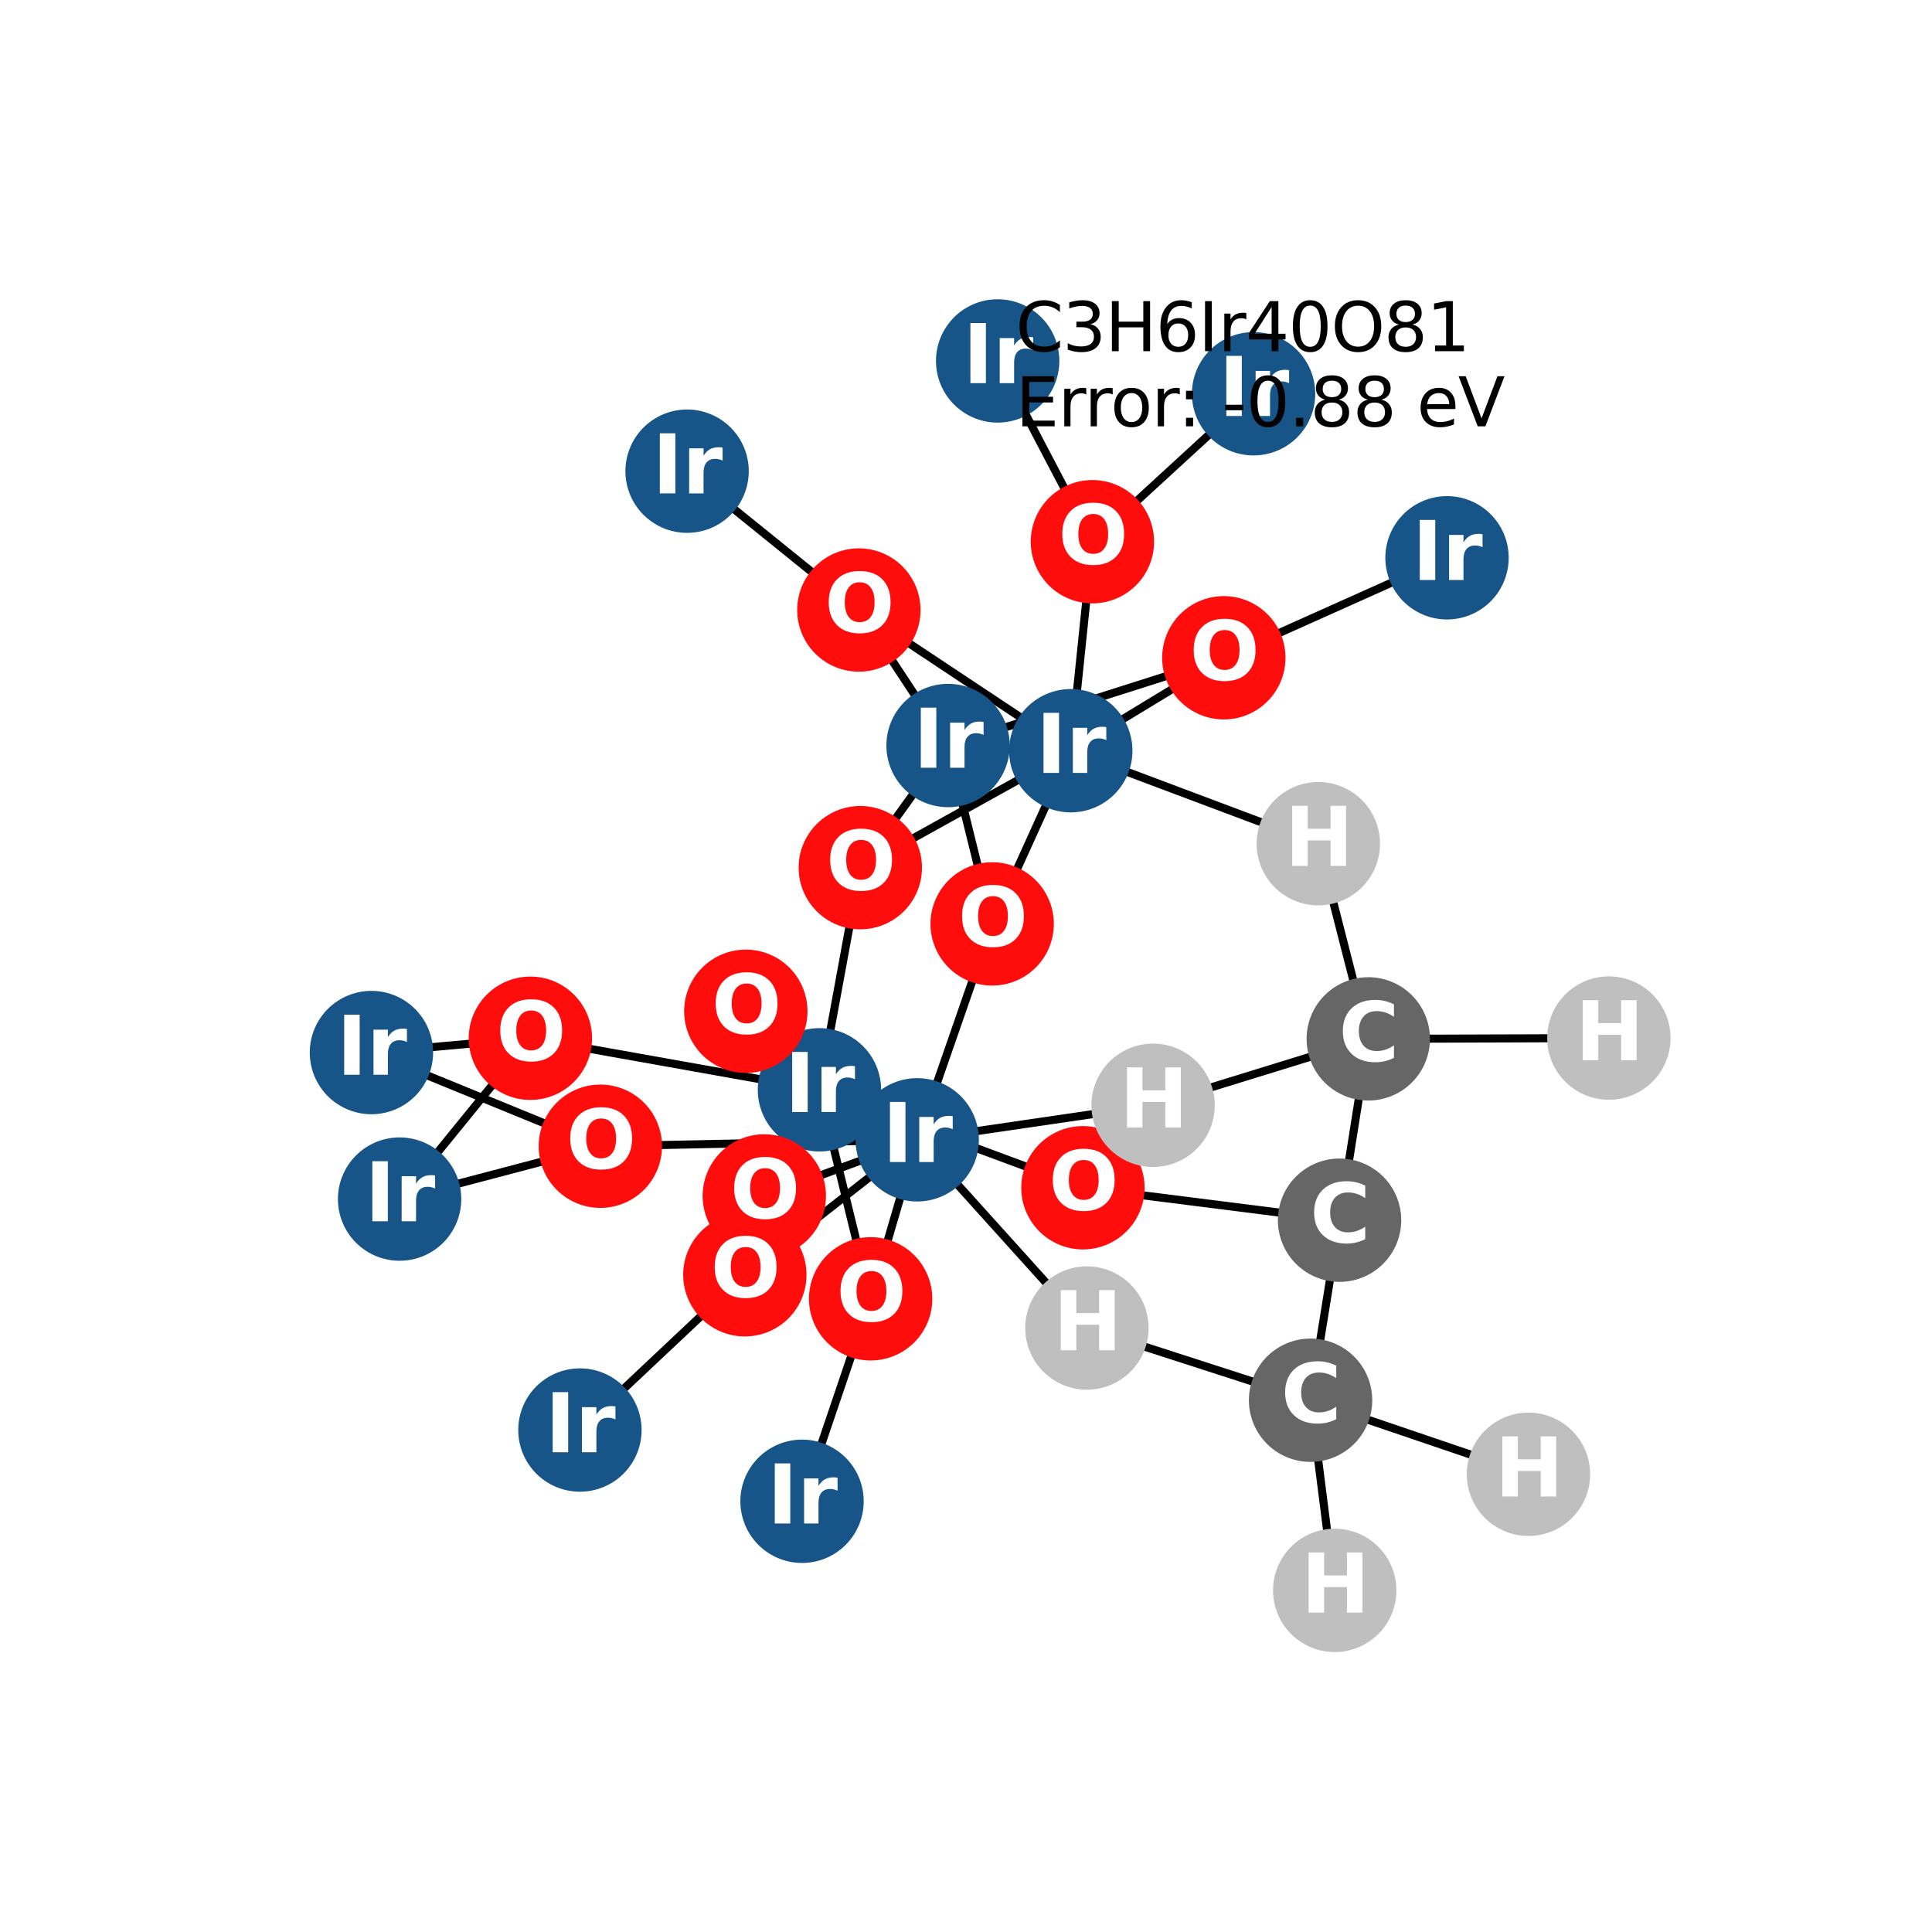 <?xml version="1.0" encoding="utf-8" standalone="no"?>
<!DOCTYPE svg PUBLIC "-//W3C//DTD SVG 1.1//EN"
  "http://www.w3.org/Graphics/SVG/1.1/DTD/svg11.dtd">
<svg xmlns:xlink="http://www.w3.org/1999/xlink" width="288pt" height="288pt" viewBox="0 0 288 288" xmlns="http://www.w3.org/2000/svg" version="1.1">
 <defs>
  <style type="text/css">*{stroke-linejoin: round; stroke-linecap: butt}</style>
 </defs>
 <g id="figure_1">
  <g id="patch_1">
   <path d="M 0 288 
L 288 288 
L 288 0 
L 0 0 
z
" style="fill: #ffffff"/>
  </g>
  <g id="axes_1">
   <g id="LineCollection_1">
    <path d="M 227.845 219.769 
L 195.364 208.731 
" clip-path="url(#pa81f223f79)" style="fill: none; stroke: #000000; stroke-width: 1.2"/>
    <path d="M 161.428 177.056 
L 122.153 162.456 
" clip-path="url(#pa81f223f79)" style="fill: none; stroke: #000000; stroke-width: 1.2"/>
    <path d="M 161.428 177.056 
L 199.686 181.893 
" clip-path="url(#pa81f223f79)" style="fill: none; stroke: #000000; stroke-width: 1.2"/>
    <path d="M 141.326 111.134 
L 128.243 129.34 
" clip-path="url(#pa81f223f79)" style="fill: none; stroke: #000000; stroke-width: 1.2"/>
    <path d="M 141.326 111.134 
L 182.433 98.053 
" clip-path="url(#pa81f223f79)" style="fill: none; stroke: #000000; stroke-width: 1.2"/>
    <path d="M 141.326 111.134 
L 147.901 137.725 
" clip-path="url(#pa81f223f79)" style="fill: none; stroke: #000000; stroke-width: 1.2"/>
    <path d="M 141.326 111.134 
L 128.029 90.934 
" clip-path="url(#pa81f223f79)" style="fill: none; stroke: #000000; stroke-width: 1.2"/>
    <path d="M 186.868 58.697 
L 162.844 80.752 
" clip-path="url(#pa81f223f79)" style="fill: none; stroke: #000000; stroke-width: 1.2"/>
    <path d="M 215.705 83.15 
L 182.433 98.053 
" clip-path="url(#pa81f223f79)" style="fill: none; stroke: #000000; stroke-width: 1.2"/>
    <path d="M 119.558 223.794 
L 129.785 193.612 
" clip-path="url(#pa81f223f79)" style="fill: none; stroke: #000000; stroke-width: 1.2"/>
    <path d="M 55.369 156.903 
L 79.063 154.77 
" clip-path="url(#pa81f223f79)" style="fill: none; stroke: #000000; stroke-width: 1.2"/>
    <path d="M 55.369 156.903 
L 89.492 170.868 
" clip-path="url(#pa81f223f79)" style="fill: none; stroke: #000000; stroke-width: 1.2"/>
    <path d="M 122.153 162.456 
L 128.243 129.34 
" clip-path="url(#pa81f223f79)" style="fill: none; stroke: #000000; stroke-width: 1.2"/>
    <path d="M 122.153 162.456 
L 129.785 193.612 
" clip-path="url(#pa81f223f79)" style="fill: none; stroke: #000000; stroke-width: 1.2"/>
    <path d="M 122.153 162.456 
L 111.178 150.749 
" clip-path="url(#pa81f223f79)" style="fill: none; stroke: #000000; stroke-width: 1.2"/>
    <path d="M 122.153 162.456 
L 79.063 154.77 
" clip-path="url(#pa81f223f79)" style="fill: none; stroke: #000000; stroke-width: 1.2"/>
    <path d="M 122.153 162.456 
L 111.032 190.03 
" clip-path="url(#pa81f223f79)" style="fill: none; stroke: #000000; stroke-width: 1.2"/>
    <path d="M 122.153 162.456 
L 113.932 178.274 
" clip-path="url(#pa81f223f79)" style="fill: none; stroke: #000000; stroke-width: 1.2"/>
    <path d="M 159.619 111.907 
L 128.243 129.34 
" clip-path="url(#pa81f223f79)" style="fill: none; stroke: #000000; stroke-width: 1.2"/>
    <path d="M 159.619 111.907 
L 182.433 98.053 
" clip-path="url(#pa81f223f79)" style="fill: none; stroke: #000000; stroke-width: 1.2"/>
    <path d="M 159.619 111.907 
L 162.844 80.752 
" clip-path="url(#pa81f223f79)" style="fill: none; stroke: #000000; stroke-width: 1.2"/>
    <path d="M 159.619 111.907 
L 147.901 137.725 
" clip-path="url(#pa81f223f79)" style="fill: none; stroke: #000000; stroke-width: 1.2"/>
    <path d="M 159.619 111.907 
L 128.029 90.934 
" clip-path="url(#pa81f223f79)" style="fill: none; stroke: #000000; stroke-width: 1.2"/>
    <path d="M 159.619 111.907 
L 196.519 125.77 
" clip-path="url(#pa81f223f79)" style="fill: none; stroke: #000000; stroke-width: 1.2"/>
    <path d="M 148.719 53.804 
L 162.844 80.752 
" clip-path="url(#pa81f223f79)" style="fill: none; stroke: #000000; stroke-width: 1.2"/>
    <path d="M 102.423 70.239 
L 128.029 90.934 
" clip-path="url(#pa81f223f79)" style="fill: none; stroke: #000000; stroke-width: 1.2"/>
    <path d="M 86.448 213.173 
L 111.032 190.03 
" clip-path="url(#pa81f223f79)" style="fill: none; stroke: #000000; stroke-width: 1.2"/>
    <path d="M 59.567 178.746 
L 79.063 154.77 
" clip-path="url(#pa81f223f79)" style="fill: none; stroke: #000000; stroke-width: 1.2"/>
    <path d="M 59.567 178.746 
L 89.492 170.868 
" clip-path="url(#pa81f223f79)" style="fill: none; stroke: #000000; stroke-width: 1.2"/>
    <path d="M 136.726 169.91 
L 129.785 193.612 
" clip-path="url(#pa81f223f79)" style="fill: none; stroke: #000000; stroke-width: 1.2"/>
    <path d="M 136.726 169.91 
L 111.178 150.749 
" clip-path="url(#pa81f223f79)" style="fill: none; stroke: #000000; stroke-width: 1.2"/>
    <path d="M 136.726 169.91 
L 147.901 137.725 
" clip-path="url(#pa81f223f79)" style="fill: none; stroke: #000000; stroke-width: 1.2"/>
    <path d="M 136.726 169.91 
L 111.032 190.03 
" clip-path="url(#pa81f223f79)" style="fill: none; stroke: #000000; stroke-width: 1.2"/>
    <path d="M 136.726 169.91 
L 113.932 178.274 
" clip-path="url(#pa81f223f79)" style="fill: none; stroke: #000000; stroke-width: 1.2"/>
    <path d="M 136.726 169.91 
L 89.492 170.868 
" clip-path="url(#pa81f223f79)" style="fill: none; stroke: #000000; stroke-width: 1.2"/>
    <path d="M 136.726 169.91 
L 171.888 164.763 
" clip-path="url(#pa81f223f79)" style="fill: none; stroke: #000000; stroke-width: 1.2"/>
    <path d="M 136.726 169.91 
L 162.024 197.968 
" clip-path="url(#pa81f223f79)" style="fill: none; stroke: #000000; stroke-width: 1.2"/>
    <path d="M 199.686 181.893 
L 203.967 154.863 
" clip-path="url(#pa81f223f79)" style="fill: none; stroke: #000000; stroke-width: 1.2"/>
    <path d="M 199.686 181.893 
L 195.364 208.731 
" clip-path="url(#pa81f223f79)" style="fill: none; stroke: #000000; stroke-width: 1.2"/>
    <path d="M 203.967 154.863 
L 239.831 154.745 
" clip-path="url(#pa81f223f79)" style="fill: none; stroke: #000000; stroke-width: 1.2"/>
    <path d="M 203.967 154.863 
L 171.888 164.763 
" clip-path="url(#pa81f223f79)" style="fill: none; stroke: #000000; stroke-width: 1.2"/>
    <path d="M 203.967 154.863 
L 196.519 125.77 
" clip-path="url(#pa81f223f79)" style="fill: none; stroke: #000000; stroke-width: 1.2"/>
    <path d="M 195.364 208.731 
L 162.024 197.968 
" clip-path="url(#pa81f223f79)" style="fill: none; stroke: #000000; stroke-width: 1.2"/>
    <path d="M 195.364 208.731 
L 198.964 237.076 
" clip-path="url(#pa81f223f79)" style="fill: none; stroke: #000000; stroke-width: 1.2"/>
   </g>
   <g id="PathCollection_1">
    <defs>
     <path id="C0_0_e893384acd" d="M 0 8.944 
C 2.372 8.944 4.647 8.002 6.325 6.325 
C 8.002 4.647 8.944 2.372 8.944 -0 
C 8.944 -2.372 8.002 -4.647 6.325 -6.325 
C 4.647 -8.002 2.372 -8.944 0 -8.944 
C -2.372 -8.944 -4.647 -8.002 -6.325 -6.325 
C -8.002 -4.647 -8.944 -2.372 -8.944 0 
C -8.944 2.372 -8.002 4.647 -6.325 6.325 
C -4.647 8.002 -2.372 8.944 0 8.944 
z
"/>
    </defs>
    <g clip-path="url(#pa81f223f79)">
     <use xlink:href="#C0_0_e893384acd" x="227.845" y="219.769" style="fill: #bfbfbf; stroke: #bfbfbf; stroke-width: 0.5"/>
    </g>
    <g clip-path="url(#pa81f223f79)">
     <use xlink:href="#C0_0_e893384acd" x="161.428" y="177.056" style="fill: #ff0d0d; stroke: #ff0d0d; stroke-width: 0.5"/>
    </g>
    <g clip-path="url(#pa81f223f79)">
     <use xlink:href="#C0_0_e893384acd" x="141.326" y="111.134" style="fill: #175487; stroke: #175487; stroke-width: 0.5"/>
    </g>
    <g clip-path="url(#pa81f223f79)">
     <use xlink:href="#C0_0_e893384acd" x="186.868" y="58.697" style="fill: #175487; stroke: #175487; stroke-width: 0.5"/>
    </g>
    <g clip-path="url(#pa81f223f79)">
     <use xlink:href="#C0_0_e893384acd" x="215.705" y="83.15" style="fill: #175487; stroke: #175487; stroke-width: 0.5"/>
    </g>
    <g clip-path="url(#pa81f223f79)">
     <use xlink:href="#C0_0_e893384acd" x="119.558" y="223.794" style="fill: #175487; stroke: #175487; stroke-width: 0.5"/>
    </g>
    <g clip-path="url(#pa81f223f79)">
     <use xlink:href="#C0_0_e893384acd" x="55.369" y="156.903" style="fill: #175487; stroke: #175487; stroke-width: 0.5"/>
    </g>
    <g clip-path="url(#pa81f223f79)">
     <use xlink:href="#C0_0_e893384acd" x="122.153" y="162.456" style="fill: #175487; stroke: #175487; stroke-width: 0.5"/>
    </g>
    <g clip-path="url(#pa81f223f79)">
     <use xlink:href="#C0_0_e893384acd" x="159.619" y="111.907" style="fill: #175487; stroke: #175487; stroke-width: 0.5"/>
    </g>
    <g clip-path="url(#pa81f223f79)">
     <use xlink:href="#C0_0_e893384acd" x="148.719" y="53.804" style="fill: #175487; stroke: #175487; stroke-width: 0.5"/>
    </g>
    <g clip-path="url(#pa81f223f79)">
     <use xlink:href="#C0_0_e893384acd" x="102.423" y="70.239" style="fill: #175487; stroke: #175487; stroke-width: 0.5"/>
    </g>
    <g clip-path="url(#pa81f223f79)">
     <use xlink:href="#C0_0_e893384acd" x="86.448" y="213.173" style="fill: #175487; stroke: #175487; stroke-width: 0.5"/>
    </g>
    <g clip-path="url(#pa81f223f79)">
     <use xlink:href="#C0_0_e893384acd" x="59.567" y="178.746" style="fill: #175487; stroke: #175487; stroke-width: 0.5"/>
    </g>
    <g clip-path="url(#pa81f223f79)">
     <use xlink:href="#C0_0_e893384acd" x="136.726" y="169.91" style="fill: #175487; stroke: #175487; stroke-width: 0.5"/>
    </g>
    <g clip-path="url(#pa81f223f79)">
     <use xlink:href="#C0_0_e893384acd" x="128.243" y="129.34" style="fill: #ff0d0d; stroke: #ff0d0d; stroke-width: 0.5"/>
    </g>
    <g clip-path="url(#pa81f223f79)">
     <use xlink:href="#C0_0_e893384acd" x="182.433" y="98.053" style="fill: #ff0d0d; stroke: #ff0d0d; stroke-width: 0.5"/>
    </g>
    <g clip-path="url(#pa81f223f79)">
     <use xlink:href="#C0_0_e893384acd" x="129.785" y="193.612" style="fill: #ff0d0d; stroke: #ff0d0d; stroke-width: 0.5"/>
    </g>
    <g clip-path="url(#pa81f223f79)">
     <use xlink:href="#C0_0_e893384acd" x="111.178" y="150.749" style="fill: #ff0d0d; stroke: #ff0d0d; stroke-width: 0.5"/>
    </g>
    <g clip-path="url(#pa81f223f79)">
     <use xlink:href="#C0_0_e893384acd" x="79.063" y="154.77" style="fill: #ff0d0d; stroke: #ff0d0d; stroke-width: 0.5"/>
    </g>
    <g clip-path="url(#pa81f223f79)">
     <use xlink:href="#C0_0_e893384acd" x="162.844" y="80.752" style="fill: #ff0d0d; stroke: #ff0d0d; stroke-width: 0.5"/>
    </g>
    <g clip-path="url(#pa81f223f79)">
     <use xlink:href="#C0_0_e893384acd" x="147.901" y="137.725" style="fill: #ff0d0d; stroke: #ff0d0d; stroke-width: 0.5"/>
    </g>
    <g clip-path="url(#pa81f223f79)">
     <use xlink:href="#C0_0_e893384acd" x="128.029" y="90.934" style="fill: #ff0d0d; stroke: #ff0d0d; stroke-width: 0.5"/>
    </g>
    <g clip-path="url(#pa81f223f79)">
     <use xlink:href="#C0_0_e893384acd" x="111.032" y="190.03" style="fill: #ff0d0d; stroke: #ff0d0d; stroke-width: 0.5"/>
    </g>
    <g clip-path="url(#pa81f223f79)">
     <use xlink:href="#C0_0_e893384acd" x="113.932" y="178.274" style="fill: #ff0d0d; stroke: #ff0d0d; stroke-width: 0.5"/>
    </g>
    <g clip-path="url(#pa81f223f79)">
     <use xlink:href="#C0_0_e893384acd" x="89.492" y="170.868" style="fill: #ff0d0d; stroke: #ff0d0d; stroke-width: 0.5"/>
    </g>
    <g clip-path="url(#pa81f223f79)">
     <use xlink:href="#C0_0_e893384acd" x="199.686" y="181.893" style="fill: #666666; stroke: #666666; stroke-width: 0.5"/>
    </g>
    <g clip-path="url(#pa81f223f79)">
     <use xlink:href="#C0_0_e893384acd" x="203.967" y="154.863" style="fill: #666666; stroke: #666666; stroke-width: 0.5"/>
    </g>
    <g clip-path="url(#pa81f223f79)">
     <use xlink:href="#C0_0_e893384acd" x="195.364" y="208.731" style="fill: #666666; stroke: #666666; stroke-width: 0.5"/>
    </g>
    <g clip-path="url(#pa81f223f79)">
     <use xlink:href="#C0_0_e893384acd" x="239.831" y="154.745" style="fill: #bfbfbf; stroke: #bfbfbf; stroke-width: 0.5"/>
    </g>
    <g clip-path="url(#pa81f223f79)">
     <use xlink:href="#C0_0_e893384acd" x="171.888" y="164.763" style="fill: #bfbfbf; stroke: #bfbfbf; stroke-width: 0.5"/>
    </g>
    <g clip-path="url(#pa81f223f79)">
     <use xlink:href="#C0_0_e893384acd" x="162.024" y="197.968" style="fill: #bfbfbf; stroke: #bfbfbf; stroke-width: 0.5"/>
    </g>
    <g clip-path="url(#pa81f223f79)">
     <use xlink:href="#C0_0_e893384acd" x="198.964" y="237.076" style="fill: #bfbfbf; stroke: #bfbfbf; stroke-width: 0.5"/>
    </g>
    <g clip-path="url(#pa81f223f79)">
     <use xlink:href="#C0_0_e893384acd" x="196.519" y="125.77" style="fill: #bfbfbf; stroke: #bfbfbf; stroke-width: 0.5"/>
    </g>
   </g>
   <g id="text_1">
    <g clip-path="url(#pa81f223f79)">
     <!-- H -->
     <g style="fill: #ffffff" transform="translate(222.824 223.08) scale(0.12 -0.12)">
      <defs>
       <path id="DejaVuSans-Bold-48" d="M 588 4666 
L 1791 4666 
L 1791 2888 
L 3566 2888 
L 3566 4666 
L 4769 4666 
L 4769 0 
L 3566 0 
L 3566 1978 
L 1791 1978 
L 1791 0 
L 588 0 
L 588 4666 
z
" transform="scale(0.016)"/>
      </defs>
      <use xlink:href="#DejaVuSans-Bold-48"/>
     </g>
    </g>
   </g>
   <g id="text_2">
    <g clip-path="url(#pa81f223f79)">
     <!-- O -->
     <g style="fill: #ffffff" transform="translate(156.327 180.367) scale(0.12 -0.12)">
      <defs>
       <path id="DejaVuSans-Bold-4f" d="M 2719 3878 
Q 2169 3878 1866 3472 
Q 1563 3066 1563 2328 
Q 1563 1594 1866 1187 
Q 2169 781 2719 781 
Q 3272 781 3575 1187 
Q 3878 1594 3878 2328 
Q 3878 3066 3575 3472 
Q 3272 3878 2719 3878 
z
M 2719 4750 
Q 3844 4750 4481 4106 
Q 5119 3463 5119 2328 
Q 5119 1197 4481 553 
Q 3844 -91 2719 -91 
Q 1597 -91 958 553 
Q 319 1197 319 2328 
Q 319 3463 958 4106 
Q 1597 4750 2719 4750 
z
" transform="scale(0.016)"/>
      </defs>
      <use xlink:href="#DejaVuSans-Bold-4f"/>
     </g>
    </g>
   </g>
   <g id="text_3">
    <g clip-path="url(#pa81f223f79)">
     <!-- Ir -->
     <g style="fill: #ffffff" transform="translate(136.135 114.446) scale(0.12 -0.12)">
      <defs>
       <path id="DejaVuSans-Bold-49" d="M 588 4666 
L 1791 4666 
L 1791 0 
L 588 0 
L 588 4666 
z
" transform="scale(0.016)"/>
       <path id="DejaVuSans-Bold-72" d="M 3138 2547 
Q 2991 2616 2845 2648 
Q 2700 2681 2553 2681 
Q 2122 2681 1889 2404 
Q 1656 2128 1656 1613 
L 1656 0 
L 538 0 
L 538 3500 
L 1656 3500 
L 1656 2925 
Q 1872 3269 2151 3426 
Q 2431 3584 2822 3584 
Q 2878 3584 2943 3579 
Q 3009 3575 3134 3559 
L 3138 2547 
z
" transform="scale(0.016)"/>
      </defs>
      <use xlink:href="#DejaVuSans-Bold-49"/>
      <use xlink:href="#DejaVuSans-Bold-72" transform="translate(37.207 0)"/>
     </g>
    </g>
   </g>
   <g id="text_4">
    <g clip-path="url(#pa81f223f79)">
     <!-- Ir -->
     <g style="fill: #ffffff" transform="translate(181.677 62.008) scale(0.12 -0.12)">
      <use xlink:href="#DejaVuSans-Bold-49"/>
      <use xlink:href="#DejaVuSans-Bold-72" transform="translate(37.207 0)"/>
     </g>
    </g>
   </g>
   <g id="text_5">
    <g clip-path="url(#pa81f223f79)">
     <!-- Ir -->
     <g style="fill: #ffffff" transform="translate(210.514 86.462) scale(0.12 -0.12)">
      <use xlink:href="#DejaVuSans-Bold-49"/>
      <use xlink:href="#DejaVuSans-Bold-72" transform="translate(37.207 0)"/>
     </g>
    </g>
   </g>
   <g id="text_6">
    <g clip-path="url(#pa81f223f79)">
     <!-- Ir -->
     <g style="fill: #ffffff" transform="translate(114.367 227.105) scale(0.12 -0.12)">
      <use xlink:href="#DejaVuSans-Bold-49"/>
      <use xlink:href="#DejaVuSans-Bold-72" transform="translate(37.207 0)"/>
     </g>
    </g>
   </g>
   <g id="text_7">
    <g clip-path="url(#pa81f223f79)">
     <!-- Ir -->
     <g style="fill: #ffffff" transform="translate(50.178 160.214) scale(0.12 -0.12)">
      <use xlink:href="#DejaVuSans-Bold-49"/>
      <use xlink:href="#DejaVuSans-Bold-72" transform="translate(37.207 0)"/>
     </g>
    </g>
   </g>
   <g id="text_8">
    <g clip-path="url(#pa81f223f79)">
     <!-- Ir -->
     <g style="fill: #ffffff" transform="translate(116.962 165.768) scale(0.12 -0.12)">
      <use xlink:href="#DejaVuSans-Bold-49"/>
      <use xlink:href="#DejaVuSans-Bold-72" transform="translate(37.207 0)"/>
     </g>
    </g>
   </g>
   <g id="text_9">
    <g clip-path="url(#pa81f223f79)">
     <!-- Ir -->
     <g style="fill: #ffffff" transform="translate(154.428 115.218) scale(0.12 -0.12)">
      <use xlink:href="#DejaVuSans-Bold-49"/>
      <use xlink:href="#DejaVuSans-Bold-72" transform="translate(37.207 0)"/>
     </g>
    </g>
   </g>
   <g id="text_10">
    <g clip-path="url(#pa81f223f79)">
     <!-- Ir -->
     <g style="fill: #ffffff" transform="translate(143.528 57.115) scale(0.12 -0.12)">
      <use xlink:href="#DejaVuSans-Bold-49"/>
      <use xlink:href="#DejaVuSans-Bold-72" transform="translate(37.207 0)"/>
     </g>
    </g>
   </g>
   <g id="text_11">
    <g clip-path="url(#pa81f223f79)">
     <!-- Ir -->
     <g style="fill: #ffffff" transform="translate(97.232 73.55) scale(0.12 -0.12)">
      <use xlink:href="#DejaVuSans-Bold-49"/>
      <use xlink:href="#DejaVuSans-Bold-72" transform="translate(37.207 0)"/>
     </g>
    </g>
   </g>
   <g id="text_12">
    <g clip-path="url(#pa81f223f79)">
     <!-- Ir -->
     <g style="fill: #ffffff" transform="translate(81.257 216.484) scale(0.12 -0.12)">
      <use xlink:href="#DejaVuSans-Bold-49"/>
      <use xlink:href="#DejaVuSans-Bold-72" transform="translate(37.207 0)"/>
     </g>
    </g>
   </g>
   <g id="text_13">
    <g clip-path="url(#pa81f223f79)">
     <!-- Ir -->
     <g style="fill: #ffffff" transform="translate(54.376 182.058) scale(0.12 -0.12)">
      <use xlink:href="#DejaVuSans-Bold-49"/>
      <use xlink:href="#DejaVuSans-Bold-72" transform="translate(37.207 0)"/>
     </g>
    </g>
   </g>
   <g id="text_14">
    <g clip-path="url(#pa81f223f79)">
     <!-- Ir -->
     <g style="fill: #ffffff" transform="translate(131.535 173.221) scale(0.12 -0.12)">
      <use xlink:href="#DejaVuSans-Bold-49"/>
      <use xlink:href="#DejaVuSans-Bold-72" transform="translate(37.207 0)"/>
     </g>
    </g>
   </g>
   <g id="text_15">
    <g clip-path="url(#pa81f223f79)">
     <!-- O -->
     <g style="fill: #ffffff" transform="translate(123.142 132.651) scale(0.12 -0.12)">
      <use xlink:href="#DejaVuSans-Bold-4f"/>
     </g>
    </g>
   </g>
   <g id="text_16">
    <g clip-path="url(#pa81f223f79)">
     <!-- O -->
     <g style="fill: #ffffff" transform="translate(177.332 101.365) scale(0.12 -0.12)">
      <use xlink:href="#DejaVuSans-Bold-4f"/>
     </g>
    </g>
   </g>
   <g id="text_17">
    <g clip-path="url(#pa81f223f79)">
     <!-- O -->
     <g style="fill: #ffffff" transform="translate(124.684 196.923) scale(0.12 -0.12)">
      <use xlink:href="#DejaVuSans-Bold-4f"/>
     </g>
    </g>
   </g>
   <g id="text_18">
    <g clip-path="url(#pa81f223f79)">
     <!-- O -->
     <g style="fill: #ffffff" transform="translate(106.077 154.06) scale(0.12 -0.12)">
      <use xlink:href="#DejaVuSans-Bold-4f"/>
     </g>
    </g>
   </g>
   <g id="text_19">
    <g clip-path="url(#pa81f223f79)">
     <!-- O -->
     <g style="fill: #ffffff" transform="translate(73.962 158.082) scale(0.12 -0.12)">
      <use xlink:href="#DejaVuSans-Bold-4f"/>
     </g>
    </g>
   </g>
   <g id="text_20">
    <g clip-path="url(#pa81f223f79)">
     <!-- O -->
     <g style="fill: #ffffff" transform="translate(157.743 84.063) scale(0.12 -0.12)">
      <use xlink:href="#DejaVuSans-Bold-4f"/>
     </g>
    </g>
   </g>
   <g id="text_21">
    <g clip-path="url(#pa81f223f79)">
     <!-- O -->
     <g style="fill: #ffffff" transform="translate(142.8 141.036) scale(0.12 -0.12)">
      <use xlink:href="#DejaVuSans-Bold-4f"/>
     </g>
    </g>
   </g>
   <g id="text_22">
    <g clip-path="url(#pa81f223f79)">
     <!-- O -->
     <g style="fill: #ffffff" transform="translate(122.928 94.245) scale(0.12 -0.12)">
      <use xlink:href="#DejaVuSans-Bold-4f"/>
     </g>
    </g>
   </g>
   <g id="text_23">
    <g clip-path="url(#pa81f223f79)">
     <!-- O -->
     <g style="fill: #ffffff" transform="translate(105.931 193.341) scale(0.12 -0.12)">
      <use xlink:href="#DejaVuSans-Bold-4f"/>
     </g>
    </g>
   </g>
   <g id="text_24">
    <g clip-path="url(#pa81f223f79)">
     <!-- O -->
     <g style="fill: #ffffff" transform="translate(108.831 181.586) scale(0.12 -0.12)">
      <use xlink:href="#DejaVuSans-Bold-4f"/>
     </g>
    </g>
   </g>
   <g id="text_25">
    <g clip-path="url(#pa81f223f79)">
     <!-- O -->
     <g style="fill: #ffffff" transform="translate(84.391 174.179) scale(0.12 -0.12)">
      <use xlink:href="#DejaVuSans-Bold-4f"/>
     </g>
    </g>
   </g>
   <g id="text_26">
    <g clip-path="url(#pa81f223f79)">
     <!-- C -->
     <g style="fill: #ffffff" transform="translate(195.282 185.204) scale(0.12 -0.12)">
      <defs>
       <path id="DejaVuSans-Bold-43" d="M 4288 256 
Q 3956 84 3597 -3 
Q 3238 -91 2847 -91 
Q 1681 -91 1000 561 
Q 319 1213 319 2328 
Q 319 3447 1000 4098 
Q 1681 4750 2847 4750 
Q 3238 4750 3597 4662 
Q 3956 4575 4288 4403 
L 4288 3438 
Q 3953 3666 3628 3772 
Q 3303 3878 2944 3878 
Q 2300 3878 1931 3465 
Q 1563 3053 1563 2328 
Q 1563 1606 1931 1193 
Q 2300 781 2944 781 
Q 3303 781 3628 887 
Q 3953 994 4288 1222 
L 4288 256 
z
" transform="scale(0.016)"/>
      </defs>
      <use xlink:href="#DejaVuSans-Bold-43"/>
     </g>
    </g>
   </g>
   <g id="text_27">
    <g clip-path="url(#pa81f223f79)">
     <!-- C -->
     <g style="fill: #ffffff" transform="translate(199.563 158.174) scale(0.12 -0.12)">
      <use xlink:href="#DejaVuSans-Bold-43"/>
     </g>
    </g>
   </g>
   <g id="text_28">
    <g clip-path="url(#pa81f223f79)">
     <!-- C -->
     <g style="fill: #ffffff" transform="translate(190.96 212.042) scale(0.12 -0.12)">
      <use xlink:href="#DejaVuSans-Bold-43"/>
     </g>
    </g>
   </g>
   <g id="text_29">
    <g clip-path="url(#pa81f223f79)">
     <!-- H -->
     <g style="fill: #ffffff" transform="translate(234.81 158.056) scale(0.12 -0.12)">
      <use xlink:href="#DejaVuSans-Bold-48"/>
     </g>
    </g>
   </g>
   <g id="text_30">
    <g clip-path="url(#pa81f223f79)">
     <!-- H -->
     <g style="fill: #ffffff" transform="translate(166.866 168.074) scale(0.12 -0.12)">
      <use xlink:href="#DejaVuSans-Bold-48"/>
     </g>
    </g>
   </g>
   <g id="text_31">
    <g clip-path="url(#pa81f223f79)">
     <!-- H -->
     <g style="fill: #ffffff" transform="translate(157.002 201.28) scale(0.12 -0.12)">
      <use xlink:href="#DejaVuSans-Bold-48"/>
     </g>
    </g>
   </g>
   <g id="text_32">
    <g clip-path="url(#pa81f223f79)">
     <!-- H -->
     <g style="fill: #ffffff" transform="translate(193.943 240.388) scale(0.12 -0.12)">
      <use xlink:href="#DejaVuSans-Bold-48"/>
     </g>
    </g>
   </g>
   <g id="text_33">
    <g clip-path="url(#pa81f223f79)">
     <!-- H -->
     <g style="fill: #ffffff" transform="translate(191.497 129.081) scale(0.12 -0.12)">
      <use xlink:href="#DejaVuSans-Bold-48"/>
     </g>
    </g>
   </g>
   <g id="text_34">
    <!-- C3H6Ir40O81 -->
    <g transform="translate(151.403 52.352) scale(0.1 -0.1)">
     <defs>
      <path id="DejaVuSans-43" d="M 4122 4306 
L 4122 3641 
Q 3803 3938 3442 4084 
Q 3081 4231 2675 4231 
Q 1875 4231 1450 3742 
Q 1025 3253 1025 2328 
Q 1025 1406 1450 917 
Q 1875 428 2675 428 
Q 3081 428 3442 575 
Q 3803 722 4122 1019 
L 4122 359 
Q 3791 134 3420 21 
Q 3050 -91 2638 -91 
Q 1578 -91 968 557 
Q 359 1206 359 2328 
Q 359 3453 968 4101 
Q 1578 4750 2638 4750 
Q 3056 4750 3426 4639 
Q 3797 4528 4122 4306 
z
" transform="scale(0.016)"/>
      <path id="DejaVuSans-33" d="M 2597 2516 
Q 3050 2419 3304 2112 
Q 3559 1806 3559 1356 
Q 3559 666 3084 287 
Q 2609 -91 1734 -91 
Q 1441 -91 1130 -33 
Q 819 25 488 141 
L 488 750 
Q 750 597 1062 519 
Q 1375 441 1716 441 
Q 2309 441 2620 675 
Q 2931 909 2931 1356 
Q 2931 1769 2642 2001 
Q 2353 2234 1838 2234 
L 1294 2234 
L 1294 2753 
L 1863 2753 
Q 2328 2753 2575 2939 
Q 2822 3125 2822 3475 
Q 2822 3834 2567 4026 
Q 2313 4219 1838 4219 
Q 1578 4219 1281 4162 
Q 984 4106 628 3988 
L 628 4550 
Q 988 4650 1302 4700 
Q 1616 4750 1894 4750 
Q 2613 4750 3031 4423 
Q 3450 4097 3450 3541 
Q 3450 3153 3228 2886 
Q 3006 2619 2597 2516 
z
" transform="scale(0.016)"/>
      <path id="DejaVuSans-48" d="M 628 4666 
L 1259 4666 
L 1259 2753 
L 3553 2753 
L 3553 4666 
L 4184 4666 
L 4184 0 
L 3553 0 
L 3553 2222 
L 1259 2222 
L 1259 0 
L 628 0 
L 628 4666 
z
" transform="scale(0.016)"/>
      <path id="DejaVuSans-36" d="M 2113 2584 
Q 1688 2584 1439 2293 
Q 1191 2003 1191 1497 
Q 1191 994 1439 701 
Q 1688 409 2113 409 
Q 2538 409 2786 701 
Q 3034 994 3034 1497 
Q 3034 2003 2786 2293 
Q 2538 2584 2113 2584 
z
M 3366 4563 
L 3366 3988 
Q 3128 4100 2886 4159 
Q 2644 4219 2406 4219 
Q 1781 4219 1451 3797 
Q 1122 3375 1075 2522 
Q 1259 2794 1537 2939 
Q 1816 3084 2150 3084 
Q 2853 3084 3261 2657 
Q 3669 2231 3669 1497 
Q 3669 778 3244 343 
Q 2819 -91 2113 -91 
Q 1303 -91 875 529 
Q 447 1150 447 2328 
Q 447 3434 972 4092 
Q 1497 4750 2381 4750 
Q 2619 4750 2861 4703 
Q 3103 4656 3366 4563 
z
" transform="scale(0.016)"/>
      <path id="DejaVuSans-49" d="M 628 4666 
L 1259 4666 
L 1259 0 
L 628 0 
L 628 4666 
z
" transform="scale(0.016)"/>
      <path id="DejaVuSans-72" d="M 2631 2963 
Q 2534 3019 2420 3045 
Q 2306 3072 2169 3072 
Q 1681 3072 1420 2755 
Q 1159 2438 1159 1844 
L 1159 0 
L 581 0 
L 581 3500 
L 1159 3500 
L 1159 2956 
Q 1341 3275 1631 3429 
Q 1922 3584 2338 3584 
Q 2397 3584 2469 3576 
Q 2541 3569 2628 3553 
L 2631 2963 
z
" transform="scale(0.016)"/>
      <path id="DejaVuSans-34" d="M 2419 4116 
L 825 1625 
L 2419 1625 
L 2419 4116 
z
M 2253 4666 
L 3047 4666 
L 3047 1625 
L 3713 1625 
L 3713 1100 
L 3047 1100 
L 3047 0 
L 2419 0 
L 2419 1100 
L 313 1100 
L 313 1709 
L 2253 4666 
z
" transform="scale(0.016)"/>
      <path id="DejaVuSans-30" d="M 2034 4250 
Q 1547 4250 1301 3770 
Q 1056 3291 1056 2328 
Q 1056 1369 1301 889 
Q 1547 409 2034 409 
Q 2525 409 2770 889 
Q 3016 1369 3016 2328 
Q 3016 3291 2770 3770 
Q 2525 4250 2034 4250 
z
M 2034 4750 
Q 2819 4750 3233 4129 
Q 3647 3509 3647 2328 
Q 3647 1150 3233 529 
Q 2819 -91 2034 -91 
Q 1250 -91 836 529 
Q 422 1150 422 2328 
Q 422 3509 836 4129 
Q 1250 4750 2034 4750 
z
" transform="scale(0.016)"/>
      <path id="DejaVuSans-4f" d="M 2522 4238 
Q 1834 4238 1429 3725 
Q 1025 3213 1025 2328 
Q 1025 1447 1429 934 
Q 1834 422 2522 422 
Q 3209 422 3611 934 
Q 4013 1447 4013 2328 
Q 4013 3213 3611 3725 
Q 3209 4238 2522 4238 
z
M 2522 4750 
Q 3503 4750 4090 4092 
Q 4678 3434 4678 2328 
Q 4678 1225 4090 567 
Q 3503 -91 2522 -91 
Q 1538 -91 948 565 
Q 359 1222 359 2328 
Q 359 3434 948 4092 
Q 1538 4750 2522 4750 
z
" transform="scale(0.016)"/>
      <path id="DejaVuSans-38" d="M 2034 2216 
Q 1584 2216 1326 1975 
Q 1069 1734 1069 1313 
Q 1069 891 1326 650 
Q 1584 409 2034 409 
Q 2484 409 2743 651 
Q 3003 894 3003 1313 
Q 3003 1734 2745 1975 
Q 2488 2216 2034 2216 
z
M 1403 2484 
Q 997 2584 770 2862 
Q 544 3141 544 3541 
Q 544 4100 942 4425 
Q 1341 4750 2034 4750 
Q 2731 4750 3128 4425 
Q 3525 4100 3525 3541 
Q 3525 3141 3298 2862 
Q 3072 2584 2669 2484 
Q 3125 2378 3379 2068 
Q 3634 1759 3634 1313 
Q 3634 634 3220 271 
Q 2806 -91 2034 -91 
Q 1263 -91 848 271 
Q 434 634 434 1313 
Q 434 1759 690 2068 
Q 947 2378 1403 2484 
z
M 1172 3481 
Q 1172 3119 1398 2916 
Q 1625 2713 2034 2713 
Q 2441 2713 2670 2916 
Q 2900 3119 2900 3481 
Q 2900 3844 2670 4047 
Q 2441 4250 2034 4250 
Q 1625 4250 1398 4047 
Q 1172 3844 1172 3481 
z
" transform="scale(0.016)"/>
      <path id="DejaVuSans-31" d="M 794 531 
L 1825 531 
L 1825 4091 
L 703 3866 
L 703 4441 
L 1819 4666 
L 2450 4666 
L 2450 531 
L 3481 531 
L 3481 0 
L 794 0 
L 794 531 
z
" transform="scale(0.016)"/>
     </defs>
     <use xlink:href="#DejaVuSans-43"/>
     <use xlink:href="#DejaVuSans-33" transform="translate(69.824 0)"/>
     <use xlink:href="#DejaVuSans-48" transform="translate(133.447 0)"/>
     <use xlink:href="#DejaVuSans-36" transform="translate(208.643 0)"/>
     <use xlink:href="#DejaVuSans-49" transform="translate(272.266 0)"/>
     <use xlink:href="#DejaVuSans-72" transform="translate(301.758 0)"/>
     <use xlink:href="#DejaVuSans-34" transform="translate(342.871 0)"/>
     <use xlink:href="#DejaVuSans-30" transform="translate(406.494 0)"/>
     <use xlink:href="#DejaVuSans-4f" transform="translate(470.117 0)"/>
     <use xlink:href="#DejaVuSans-38" transform="translate(548.828 0)"/>
     <use xlink:href="#DejaVuSans-31" transform="translate(612.451 0)"/>
    </g>
    <!-- Error: -0.88 eV -->
    <g transform="translate(151.403 63.549) scale(0.1 -0.1)">
     <defs>
      <path id="DejaVuSans-45" d="M 628 4666 
L 3578 4666 
L 3578 4134 
L 1259 4134 
L 1259 2753 
L 3481 2753 
L 3481 2222 
L 1259 2222 
L 1259 531 
L 3634 531 
L 3634 0 
L 628 0 
L 628 4666 
z
" transform="scale(0.016)"/>
      <path id="DejaVuSans-6f" d="M 1959 3097 
Q 1497 3097 1228 2736 
Q 959 2375 959 1747 
Q 959 1119 1226 758 
Q 1494 397 1959 397 
Q 2419 397 2687 759 
Q 2956 1122 2956 1747 
Q 2956 2369 2687 2733 
Q 2419 3097 1959 3097 
z
M 1959 3584 
Q 2709 3584 3137 3096 
Q 3566 2609 3566 1747 
Q 3566 888 3137 398 
Q 2709 -91 1959 -91 
Q 1206 -91 779 398 
Q 353 888 353 1747 
Q 353 2609 779 3096 
Q 1206 3584 1959 3584 
z
" transform="scale(0.016)"/>
      <path id="DejaVuSans-3a" d="M 750 794 
L 1409 794 
L 1409 0 
L 750 0 
L 750 794 
z
M 750 3309 
L 1409 3309 
L 1409 2516 
L 750 2516 
L 750 3309 
z
" transform="scale(0.016)"/>
      <path id="DejaVuSans-20" transform="scale(0.016)"/>
      <path id="DejaVuSans-2d" d="M 313 2009 
L 1997 2009 
L 1997 1497 
L 313 1497 
L 313 2009 
z
" transform="scale(0.016)"/>
      <path id="DejaVuSans-2e" d="M 684 794 
L 1344 794 
L 1344 0 
L 684 0 
L 684 794 
z
" transform="scale(0.016)"/>
      <path id="DejaVuSans-65" d="M 3597 1894 
L 3597 1613 
L 953 1613 
Q 991 1019 1311 708 
Q 1631 397 2203 397 
Q 2534 397 2845 478 
Q 3156 559 3463 722 
L 3463 178 
Q 3153 47 2828 -22 
Q 2503 -91 2169 -91 
Q 1331 -91 842 396 
Q 353 884 353 1716 
Q 353 2575 817 3079 
Q 1281 3584 2069 3584 
Q 2775 3584 3186 3129 
Q 3597 2675 3597 1894 
z
M 3022 2063 
Q 3016 2534 2758 2815 
Q 2500 3097 2075 3097 
Q 1594 3097 1305 2825 
Q 1016 2553 972 2059 
L 3022 2063 
z
" transform="scale(0.016)"/>
      <path id="DejaVuSans-56" d="M 1831 0 
L 50 4666 
L 709 4666 
L 2188 738 
L 3669 4666 
L 4325 4666 
L 2547 0 
L 1831 0 
z
" transform="scale(0.016)"/>
     </defs>
     <use xlink:href="#DejaVuSans-45"/>
     <use xlink:href="#DejaVuSans-72" transform="translate(63.184 0)"/>
     <use xlink:href="#DejaVuSans-72" transform="translate(102.547 0)"/>
     <use xlink:href="#DejaVuSans-6f" transform="translate(141.41 0)"/>
     <use xlink:href="#DejaVuSans-72" transform="translate(202.592 0)"/>
     <use xlink:href="#DejaVuSans-3a" transform="translate(241.955 0)"/>
     <use xlink:href="#DejaVuSans-20" transform="translate(275.646 0)"/>
     <use xlink:href="#DejaVuSans-2d" transform="translate(307.434 0)"/>
     <use xlink:href="#DejaVuSans-30" transform="translate(343.518 0)"/>
     <use xlink:href="#DejaVuSans-2e" transform="translate(407.141 0)"/>
     <use xlink:href="#DejaVuSans-38" transform="translate(438.928 0)"/>
     <use xlink:href="#DejaVuSans-38" transform="translate(502.551 0)"/>
     <use xlink:href="#DejaVuSans-20" transform="translate(566.174 0)"/>
     <use xlink:href="#DejaVuSans-65" transform="translate(597.961 0)"/>
     <use xlink:href="#DejaVuSans-56" transform="translate(659.484 0)"/>
    </g>
   </g>
  </g>
 </g>
 <defs>
  <clipPath id="pa81f223f79">
   <rect x="36" y="34.56" width="223.2" height="221.76"/>
  </clipPath>
 </defs>
</svg>

